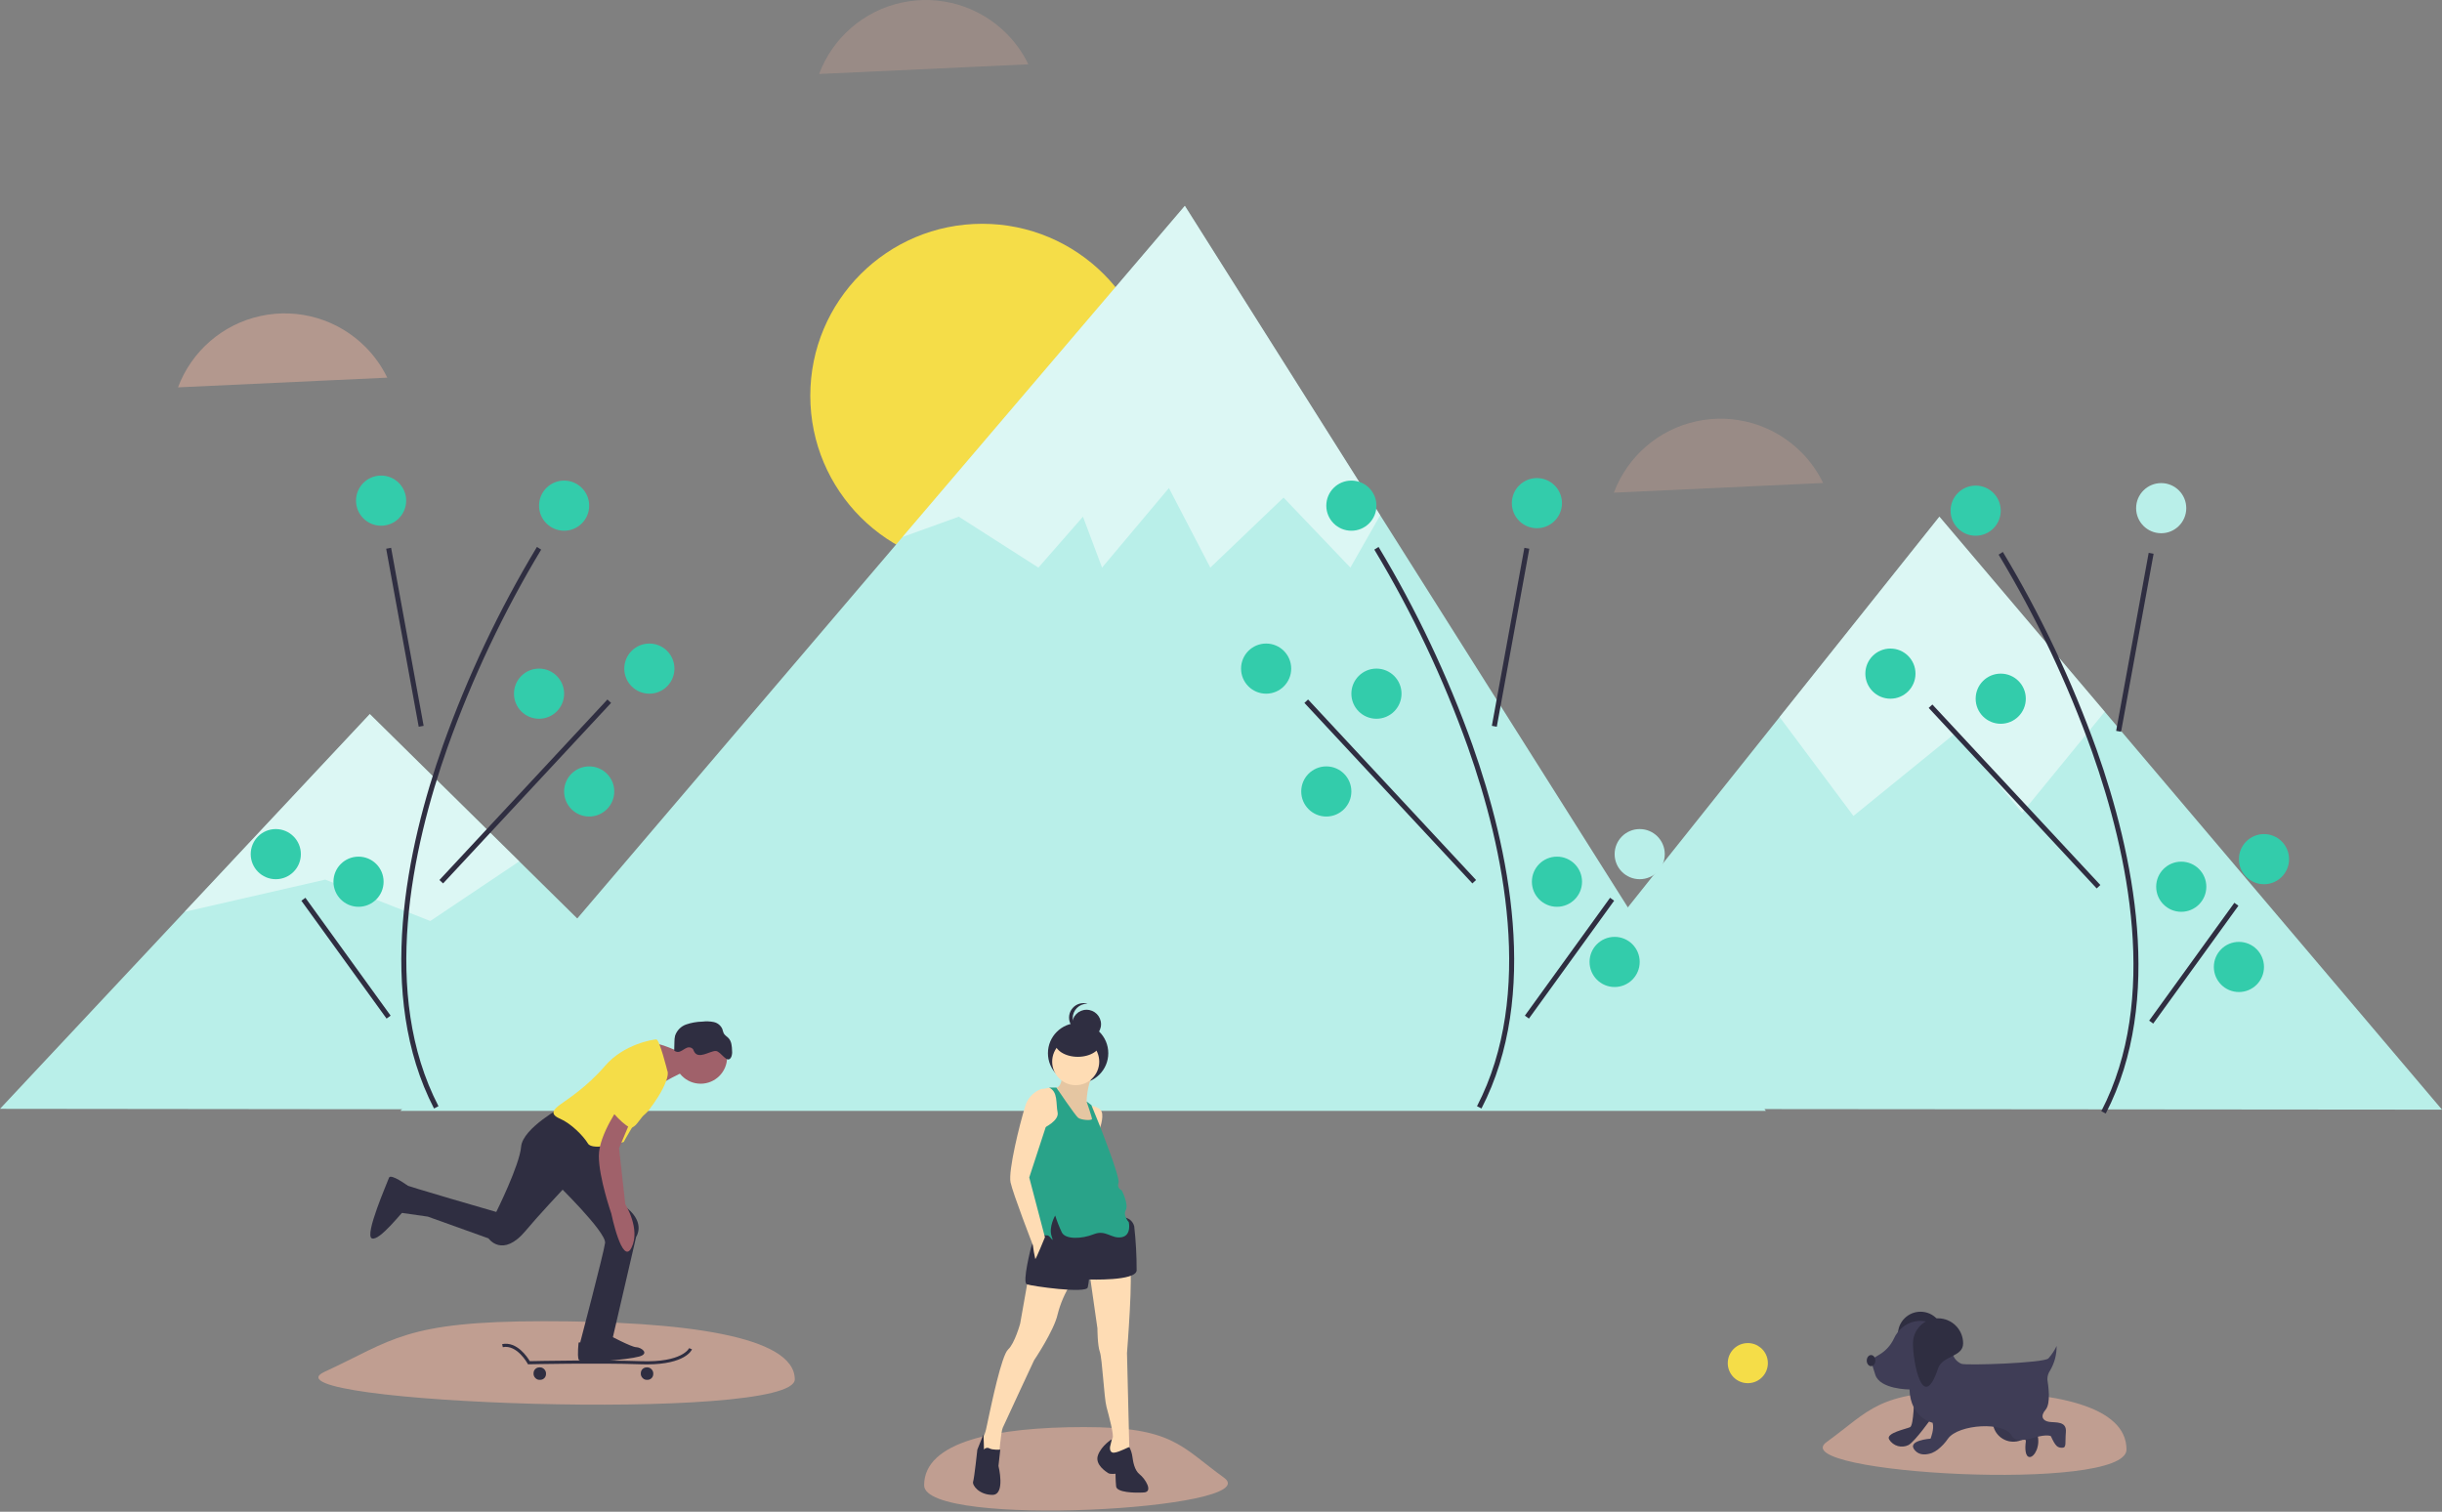 <svg xmlns="http://www.w3.org/2000/svg" width="974" height="603" viewBox="0 0 974 603">
  <rect x="0" y="0" width="974" height="603" fill="#808080" stroke="none"/>
  <g fill="none" transform="translate(0 .006)">
    <circle cx="391.76" cy="157.829" r="68.573" fill="#F5DD48"/>
    <polyline fill="#B9EFE9" points="307.638 442.609 227.09 363.243 207.115 343.56 147.495 284.816 73.589 363.712 0 442.279"/>
    <polygon fill="#B9EFE9" points="704.31 443.088 159.71 443.088 227.09 370.048 351.58 224.028 359.97 214.188 472.58 82.098 550.5 205.508 552.54 208.738 651.67 365.718"/>
    <polyline fill="#B9EFE9" points="974 442.609 839.483 283.889 773.539 206.084 709.804 285.997 651.67 358.912 585.18 442.279"/>
    <polygon fill="#FFF" points="207.115 343.56 171.622 367.357 129.717 350.849 73.589 363.712 147.495 284.816" opacity=".502"/>
    <polygon fill="#FFF" points="550.5 205.508 538.61 226.398 511.95 198.468 482.74 226.398 466.23 194.658 439.56 226.398 431.94 206.088 414.17 226.398 382.42 206.088 359.97 214.188 472.58 82.098" opacity=".502"/>
    <polygon fill="#FFF" points="839.483 283.889 806.555 324.181 779.888 292.435 739.253 325.451 709.804 285.997 773.539 206.084" opacity=".502"/>
    <path fill="#2F2E41" d="M839.889,444.147 L838.111,443.229 C861.193,398.605 848.851,340.654 834.433,299.897 C824.642,272.502 812.155,246.148 797.155,221.222 L798.845,220.154 C813.923,245.206 826.476,271.695 836.317,299.229 C850.868,340.359 863.298,398.888 839.889,444.147 Z"/>
    <rect width="72.18" height="1.999" x="815.413" y="255.193" fill="#2F2E41" transform="rotate(-79.645 851.504 256.193)"/>
    <rect width="2.001" height="98.351" x="802.5" y="268.512" fill="#2F2E41" transform="rotate(-42.94 803.5 317.688)"/>
    <rect width="58.009" height="2" x="845.996" y="383.188" fill="#2F2E41" transform="rotate(-54.137 875 384.188)"/>
    <circle cx="862" cy="202.688" r="10" fill="#B9EFE9"/>
    <circle cx="754" cy="268.688" r="10" fill="#33CCAB"/>
    <circle cx="798" cy="278.688" r="10" fill="#33CCAB"/>
    <circle cx="778" cy="317.688" r="10" fill="#B9EFE9"/>
    <circle cx="903" cy="342.688" r="10" fill="#33CCAB"/>
    <circle cx="870" cy="353.688" r="10" fill="#33CCAB"/>
    <circle cx="893" cy="385.688" r="10" fill="#33CCAB"/>
    <circle cx="788" cy="203.688" r="10" fill="#33CCAB"/>
    <path fill="#2F2E41" d="M590.889,442.147 L589.111,441.229 C612.193,396.605 599.851,338.654 585.433,297.897 C575.642,270.502 563.155,244.148 548.155,219.222 L549.845,218.154 C564.923,243.206 577.476,269.695 587.317,297.229 C601.868,338.359 614.298,396.888 590.889,442.147 Z"/>
    <rect width="72.18" height="1.999" x="566.412" y="253.192" fill="#2F2E41" transform="rotate(-79.645 602.502 254.192)"/>
    <rect width="2.001" height="98.351" x="553.5" y="266.512" fill="#2F2E41" transform="rotate(-42.94 554.5 315.688)"/>
    <rect width="58.009" height="2" x="596.996" y="381.188" fill="#2F2E41" transform="rotate(-54.137 626 382.188)"/>
    <circle cx="613" cy="200.688" r="10" fill="#33CCAB"/>
    <circle cx="505" cy="266.688" r="10" fill="#33CCAB"/>
    <circle cx="549" cy="276.688" r="10" fill="#33CCAB"/>
    <circle cx="529" cy="315.688" r="10" fill="#33CCAB"/>
    <circle cx="654" cy="340.688" r="10" fill="#B9EFE9"/>
    <circle cx="621" cy="351.688" r="10" fill="#33CCAB"/>
    <circle cx="644" cy="383.688" r="10" fill="#33CCAB"/>
    <circle cx="539" cy="201.688" r="10" fill="#33CCAB"/>
    <path fill="#2F2E41" d="M173.111,442.147 L174.889,441.229 C151.807,396.605 164.149,338.654 178.567,297.897 C188.358,270.502 200.845,244.148 215.845,219.222 L214.155,218.154 C199.077,243.206 186.524,269.695 176.683,297.229 C162.132,338.359 149.702,396.888 173.111,442.147 Z"/>
    <rect width="1.999" height="72.18" x="160.5" y="218.098" fill="#2F2E41" transform="rotate(-10.355 161.5 254.188)"/>
    <rect width="98.351" height="2.001" x="160.324" y="314.688" fill="#2F2E41" transform="rotate(-47.06 209.5 315.688)"/>
    <rect width="2" height="58.009" x="137" y="353.184" fill="#2F2E41" transform="rotate(-35.863 138 382.188)"/>
    <circle cx="152" cy="199.688" r="10" fill="#33CCAB"/>
    <circle cx="259" cy="266.688" r="10" fill="#33CCAB"/>
    <circle cx="215" cy="276.688" r="10" fill="#33CCAB"/>
    <circle cx="235" cy="315.688" r="10" fill="#33CCAB"/>
    <circle cx="110" cy="340.688" r="10" fill="#33CCAB"/>
    <circle cx="143" cy="351.688" r="10" fill="#33CCAB"/>
    <circle cx="120" cy="383.688" r="10" fill="#B9EFE9"/>
    <circle cx="225" cy="201.688" r="10" fill="#33CCAB"/>
    <circle cx="430.01" cy="420.089" r="12.034" fill="#2F2E41"/>
    <path fill="#FEDCB4" d="M423.512,429.235 C423.512,429.235 423.753,433.567 420.865,434.048 L424.956,443.916 L430.01,452.099 L434.342,452.099 L436.99,449.692 L436.509,446.563 L435.064,441.028 L433.38,439.343 C433.38,439.343 433.62,432.364 435.787,429.235 C437.953,426.106 423.512,429.235 423.512,429.235 Z"/>
    <path fill="#000" d="M423.512,429.235 C423.512,429.235 423.753,433.567 420.865,434.048 L424.956,443.916 L430.01,452.099 L434.342,452.099 L436.99,449.692 L436.509,446.563 L435.064,441.028 L433.38,439.343 C433.38,439.343 433.62,432.364 435.787,429.235 C437.953,426.106 423.512,429.235 423.512,429.235 Z" opacity=".1"/>
    <circle cx="433.38" cy="408.537" r="5.776" fill="#2F2E41"/>
    <path fill="#2F2E41" d="M427.844,406.13 C427.844,404.598 428.453,403.129 429.536,402.046 C430.619,400.962 432.089,400.354 433.62,400.354 C433.697,400.354 433.772,400.357 433.847,400.36 C431.704,399.712 429.379,400.361 427.881,402.026 C426.384,403.692 425.984,406.072 426.855,408.135 C427.726,410.198 429.712,411.572 431.95,411.66 C429.512,410.923 427.845,408.677 427.844,406.13 Z"/>
    <path fill="#FEDCB4" d="M422.068,434.289 L419.661,434.048 C418.298,433.654 416.828,434.022 415.811,435.011 C414.126,436.696 416.051,455.709 416.051,455.709 L422.068,451.617 L423.031,441.99 L422.068,434.289 Z"/>
    <path fill="#FFBCA3" d="M488.231,589.436 C470.879,576.877 467.897,569.223 432.454,569.223 C397.011,569.223 368.588,575.033 368.588,592.424 C368.588,609.816 505.584,601.996 488.231,589.436 Z" opacity=".5"/>
    <path fill="#FFBCA3" d="M846.643,575.207 C829.291,562.648 826.308,554.994 790.865,554.994 C755.422,554.994 727,560.804 727,578.195 C727,595.587 863.996,587.767 846.643,575.207 Z" opacity=".5" transform="matrix(-1 0 0 1 1575.163 0)"/>
    <path fill="#FFBCA3" d="M314.617,547.207 C287.406,534.648 282.729,526.994 227.15,526.994 C171.57,526.994 127,532.804 127,550.195 C127,567.587 341.828,559.767 314.617,547.207 Z" opacity=".5" transform="matrix(-1 0 0 1 444 0)"/>
    <path fill="#FEDCB4" d="M410.275 508.898L406.906 527.911C406.906 527.911 404.739 535.854 402.092 538.26 399.445 540.667 395.353 560.643 394.39 564.975 393.428 569.307 393.187 571.714 391.984 573.399 390.78 575.083 391.984 581.1 391.984 581.1L394.631 581.1 398.482 580.378C398.482 580.378 399.204 571.233 399.926 569.548 400.648 567.863 412.441 542.592 412.441 542.592 412.441 542.592 420.383 530.799 421.827 524.301 422.919 519.951 424.707 515.806 427.122 512.027L410.275 508.898zM434.583 507.935L437.712 529.837C437.712 529.837 437.712 536.576 438.675 539.223 439.637 541.87 440.359 557.514 441.322 561.124 442.285 564.734 444.451 572.677 443.729 573.639 442.884 575.186 442.16 576.795 441.563 578.453L443.969 583.748 450.468 579.175 449.505 539.704C449.505 539.704 452.152 506.251 450.468 505.288 448.783 504.325 440.359 501.437 434.583 507.935z"/>
    <path fill="#2F2E41" d="M416.051 484.349L411.238 497.586C411.238 497.586 407.628 511.545 409.553 512.267 411.478 512.989 433.38 516.118 433.861 513.471 434.082 512.438 434.243 511.393 434.342 510.342 434.342 510.342 453.115 511.064 453.356 506.732 453.366 500.862 453.045 494.996 452.393 489.163 451.914 487.129 450.148 485.657 448.061 485.553 445.413 485.553 422.549 479.536 416.051 484.349zM392.465 578.212C392.936 577.489 393.899 577.275 394.631 577.731 396.075 578.453 398.963 578.212 398.963 578.212L398.241 584.71C398.241 584.71 401.129 596.263 395.835 596.263 390.54 596.263 387.652 592.412 388.133 590.968 388.614 589.524 389.818 578.212 389.818 578.212 389.818 578.212 392.13 572.53 392.224 572.195 392.319 571.861 392.465 578.212 392.465 578.212zM442.766 577.009C442.766 577.009 442.285 579.656 444.451 579.416 446.617 579.175 450.227 577.009 450.468 577.25 451.086 578.455 451.493 579.757 451.671 581.1 451.912 582.785 452.393 586.395 454.559 588.08 456.725 589.765 460.095 595.06 456.244 595.3 452.393 595.541 445.413 595.3 445.173 592.893 444.932 590.487 444.932 587.839 444.932 587.839 444.932 587.839 442.766 588.08 442.044 587.599 441.322 587.117 436.509 584.229 437.953 580.378 439.397 576.528 443.471 574.046 443.471 574.046L442.766 577.009z"/>
    <circle cx="429.048" cy="423.459" r="9.386" fill="#FEDCB4"/>
    <path fill="#FEDCB4" d="M434.102,441.028 C434.102,441.028 438.434,441.028 439.397,443.435 C440.359,445.841 438.434,450.895 438.434,450.895 L436.239,445.531 L434.102,441.028 Z"/>
    <path fill="#29A389" d="M418.458,433.808 L421.346,433.808 C421.346,433.808 428.807,444.879 430.01,445.841 C431.214,446.804 435.546,447.045 435.546,446.323 C435.546,445.601 433.38,439.343 433.38,439.343 L435.305,440.787 L438.434,448.489 C438.434,448.489 446.858,469.668 446.135,471.834 C445.893,472.375 445.885,472.991 446.112,473.538 C446.34,474.085 446.784,474.514 447.339,474.722 C447.58,474.963 450.227,480.498 449.024,482.664 C447.82,484.831 450.227,487.478 450.227,487.478 C450.227,487.478 451.43,492.773 447.339,493.495 C443.247,494.217 441.081,490.366 436.268,492.291 C431.454,494.217 424.956,494.457 423.512,491.569 C422.48,489.385 421.595,487.134 420.865,484.831 C420.865,484.831 418.217,489.403 419.421,493.013 C420.624,496.624 418.939,492.773 417.736,492.773 C416.533,492.773 414.367,492.532 414.367,491.088 C414.367,489.644 409.553,465.336 409.553,465.336 L416.292,449.933 C416.292,449.933 422.549,447.045 421.827,443.675 C421.105,440.306 422.068,435.492 418.458,433.808 Z"/>
    <path fill="#FEDCB4" d="M419.245,435.338 C418.027,434.24 416.282,433.949 414.773,434.592 C411.829,435.854 409.635,438.408 408.831,441.509 C406.665,448.489 402.092,467.021 403.055,471.593 C404.017,476.166 411.96,496.624 411.96,496.624 C412.184,498.484 412.505,500.332 412.922,502.159 C413.163,502.4 416.773,493.495 416.773,493.495 L410.516,469.668 L418.939,443.916 C418.939,443.916 422.366,438.262 419.245,435.338 Z"/>
    <ellipse cx="429.89" cy="415.516" fill="#2F2E41" rx="9.266" ry="6.017"/>
    <path fill="#2F2E41" d="M224.593,441.251 C224.593,441.251 208.472,449.931 207.852,457.372 C207.232,464.812 197.932,483.413 197.932,483.413 C197.932,483.413 161.35,472.872 160.73,472.252 C160.11,471.632 157.63,483.413 157.63,483.413 L170.651,485.273 L194.832,493.953 C194.832,493.953 200.412,502.014 209.712,490.853 C219.013,479.693 242.574,455.512 242.574,455.512 L224.593,441.251 Z"/>
    <path fill="#2F2E41" d="M221.493,471.632 C221.493,471.632 241.954,491.473 241.334,495.813 C240.714,500.153 231.413,535.495 231.413,535.495 L238.854,539.215 L243.814,536.115 L253.734,493.333 C253.734,493.333 257.469,488.093 250.331,482.033 C243.194,475.972 238.234,454.892 238.234,454.892 L221.493,471.632 Z"/>
    <circle cx="279.465" cy="421.72" r="10.54" fill="#A0616A"/>
    <path fill="#A0616A" d="M272.335,420.17 C272.335,420.17 261.795,415.21 260.555,416.45 C259.314,417.69 263.035,432.571 263.035,432.571 C263.035,432.571 272.955,426.99 274.195,426.99 C275.435,426.99 272.335,420.17 272.335,420.17 Z"/>
    <path fill="#F5DD48" d="M266.135,426.99 C266.135,426.99 263.035,414.59 261.795,414.59 C260.554,414.59 248.774,416.45 241.334,425.13 C233.893,433.811 225.833,438.771 223.353,440.631 C220.873,442.491 219.013,444.351 223.353,446.211 C227.693,448.071 232.653,453.032 234.513,456.132 C236.374,459.232 248.774,455.512 248.774,455.512 C248.774,455.512 254.354,444.971 256.214,444.971 C258.074,444.971 267.995,430.711 266.135,426.99 Z"/>
    <path fill="#A0616A" d="M247.534,440.631 C247.534,440.631 238.854,452.411 238.854,461.092 C238.854,469.772 243.814,484.033 243.814,484.033 C243.814,484.033 248.154,505.114 251.874,497.673 C255.594,490.233 249.394,480.313 249.394,480.313 L246.914,457.992 L251.874,446.211 L247.534,440.631 Z"/>
    <path fill="#2F2E41" d="M162.683 472.968C162.683 472.968 155.77 467.912 155.15 469.772 154.53 471.632 145.23 492.713 148.33 493.953 151.43 495.193 160.73 482.793 161.35 482.793 161.97 482.793 160.916 472.443 162.683 472.968zM242.574 532.395C242.574 532.395 251.874 537.355 253.734 537.355 255.594 537.355 259.314 539.835 254.974 541.075 250.634 542.315 231.413 544.175 230.793 542.315 230.173 540.455 230.793 535.495 230.793 535.495 230.793 535.495 242.574 534.255 242.574 532.395zM291.69 421.53C291.974 420.767 292.076 419.948 291.987 419.139 291.929 417.358 291.806 415.41 290.595 414.102 289.975 413.432 289.103 412.98 288.666 412.178 288.436 411.617 288.249 411.039 288.106 410.449 287.482 409.021 286.205 407.983 284.68 407.662 283.174 407.36 281.63 407.304 280.107 407.494 277.922 407.538 275.756 407.919 273.687 408.625 271.595 409.357 269.959 411.017 269.257 413.12 269.074 413.929 268.987 414.758 268.998 415.588L268.907 419.04C269.616 419.664 270.641 419.774 271.466 419.315 272.306 418.942 273.018 418.314 273.872 417.972 274.716 417.545 275.742 417.73 276.383 418.427 276.551 418.733 276.697 419.05 276.82 419.377 278.522 422.765 283.095 419.159 285.47 419.211 287.595 419.257 290.133 424.87 291.69 421.53z"/>
    <path fill="#2F2E41" d="M257.968,544.219 C273.419,544.219 275.908,538.462 276.011,538.205 L274.862,537.738 C274.837,537.796 272.191,543.529 255.617,542.936 C239.528,542.361 214.634,542.856 211.308,542.927 C210.375,541.349 206.194,534.944 200.29,536.127 L200.534,537.343 C206.206,536.205 210.365,543.773 210.407,543.849 L210.587,544.183 L210.966,544.175 C211.239,544.169 238.429,543.564 255.572,544.175 C256.403,544.204 257.202,544.219 257.968,544.219 Z"/>
    <rect width="4.96" height="4.96" x="255.594" y="545.415" fill="#2F2E41" rx="2.298" transform="rotate(180 258.074 547.895)"/>
    <rect width="4.96" height="4.96" x="212.813" y="545.415" fill="#2F2E41" rx="2.298" transform="rotate(180 215.293 547.895)"/>
    <path fill="#F5DD48" d="M264.275,425.75 C264.275,425.75 261.327,440.676 258.151,443.444 C254.974,446.211 254.227,448.892 252.121,449.722 C250.014,450.551 242.574,441.871 242.574,441.251 C242.574,440.631 264.275,425.75 264.275,425.75 Z"/>
    <path fill="#FFBCA3" d="M145.751,138.368 C134.833,127.407 119.09,122.754 103.969,126.017 C88.847,129.281 76.425,140.014 71,154.501 L154.459,150.634 C152.259,146.089 149.316,141.943 145.751,138.368 Z" opacity=".4"/>
    <path fill="#FFBCA3" d="M401.452 13.374C390.535 2.413 374.792-2.24 359.67 1.024 344.549 4.287 332.126 15.02 326.702 29.507L410.16 25.64C407.961 21.095 405.017 16.95 401.452 13.374zM718.452 180.374C707.535 169.413 691.792 164.76 676.67 168.024 661.549 171.287 649.126 182.02 643.702 196.507L727.16 192.64C724.961 188.095 722.017 183.95 718.452 180.374L718.452 180.374z" opacity=".2"/>
    <path fill="#F5DD48" d="M705.123,543.713 C705.125,547.897 701.899,551.375 697.726,551.688 L697.72,551.688 C697.523,551.706 697.326,551.713 697.123,551.713 C695.001,551.713 692.966,550.87 691.466,549.37 C689.966,547.869 689.123,545.834 689.123,543.713 C689.122,543.672 689.124,543.63 689.129,543.59 C689.187,539.562 692.233,536.207 696.237,535.762 C696.531,535.73 696.827,535.713 697.123,535.713 C701.008,535.71 704.332,538.501 705,542.328 L705,542.334 C705.081,542.789 705.123,543.25 705.123,543.713 L705.123,543.713 Z"/>
    <path fill="#2F2E41" d="M775,532.206 C775,537.177 767.573,536.491 766,541.206 C760.497,557.7 756.949,538.755 757,532.206 C757,527.236 761.029,523.206 766,523.206 C770.971,523.206 775,527.236 775,532.206 L775,532.206 Z"/>
    <path fill="#3F3D56" d="M763.457 557.172C763.457 557.172 763.35 568.505 761.874 569.243 760.398 569.981 752.017 571.565 753.493 574.148 755.102 576.795 758.477 577.76 761.243 576.362 763.826 574.886 770.099 566.029 770.099 566.029L763.457 557.172zM794.825 567.136C794.825 567.136 794.825 567.245 794.836 567.438 795.022 570.068 796.462 572.449 798.707 573.833 800.951 575.218 803.724 575.438 806.159 574.425 807.236 574.002 808.169 573.938 808.003 575.1 807.634 577.683 807.741 581.159 809.586 581.159 811.431 581.159 814.014 576.731 812.538 571.934 811.365 568.539 809.752 565.314 807.741 562.339L794.825 567.136z"/>
    <path fill="#000" d="M763.457 557.172C763.457 557.172 763.35 568.505 761.874 569.243 760.398 569.981 752.017 571.565 753.493 574.148 755.102 576.795 758.477 577.76 761.243 576.362 763.826 574.886 770.099 566.029 770.099 566.029L763.457 557.172zM794.825 567.136C794.825 567.136 794.825 567.245 794.836 567.438 795.022 570.068 796.462 572.449 798.707 573.833 800.951 575.218 803.724 575.438 806.159 574.425 807.236 574.002 808.169 573.938 808.003 575.1 807.634 577.683 807.741 581.159 809.586 581.159 811.431 581.159 814.014 576.731 812.538 571.934 811.365 568.539 809.752 565.314 807.741 562.339L794.825 567.136z" opacity=".1"/>
    <path fill="#3F3D56" d="M755.395,533.907 C756.179,532.181 757.346,530.656 758.807,529.449 C761.634,527.086 765.448,526.274 768.992,527.281 C777.48,529.495 778.587,535.768 778.587,535.768 L778.587,538.3 C778.555,540.785 780.041,543.039 782.339,543.987 C784.217,544.721 815.155,543.686 817,541.841 C818.332,540.355 819.439,538.682 820.288,536.875 L820.288,536.947 C820.318,540.328 819.437,543.654 817.737,546.577 C816.994,547.624 816.596,548.877 816.598,550.161 C816.967,552.744 818.074,559.755 815.86,562.339 C813.645,564.922 814.753,566.767 817.336,567.136 C819.919,567.505 824.347,566.767 823.978,571.196 C823.609,575.624 824.347,577.469 822.502,577.469 C820.657,577.469 819.845,576.9 818,572.841 C818,572.841 816.598,571.934 811.431,573.41 C808.073,574.369 803.661,575.278 802.37,572.671 C799.515,566.905 781.158,568.042 776.978,573.814 C775.866,575.458 774.506,576.921 772.947,578.15 C772.219,578.722 771.416,579.191 770.561,579.545 C768.347,580.329 765.671,580.606 763.826,578.576 C760.136,574.517 770,573.841 770,573.841 C770,573.841 771.576,570.088 770.838,567.505 C770.838,567.505 761.981,565.66 761.612,554.22 C761.612,554.22 749.803,554.22 747.957,548.315 L746.112,542.411 L749.662,540.281 C752.159,538.783 754.151,536.573 755.382,533.934 L755.395,533.907 Z"/>
    <ellipse cx="746.279" cy="542.703" fill="#2F2E41" rx="1.721" ry="2.214"/>
    <path fill="#2F2E41" d="M783,535.841 C783,541.364 774.748,540.602 773,545.841 C766.885,564.168 762.943,543.118 763,535.841 C763,530.318 767.477,525.841 773,525.841 C778.523,525.841 783,530.318 783,535.841 L783,535.841 Z"/>
  </g>
</svg>
